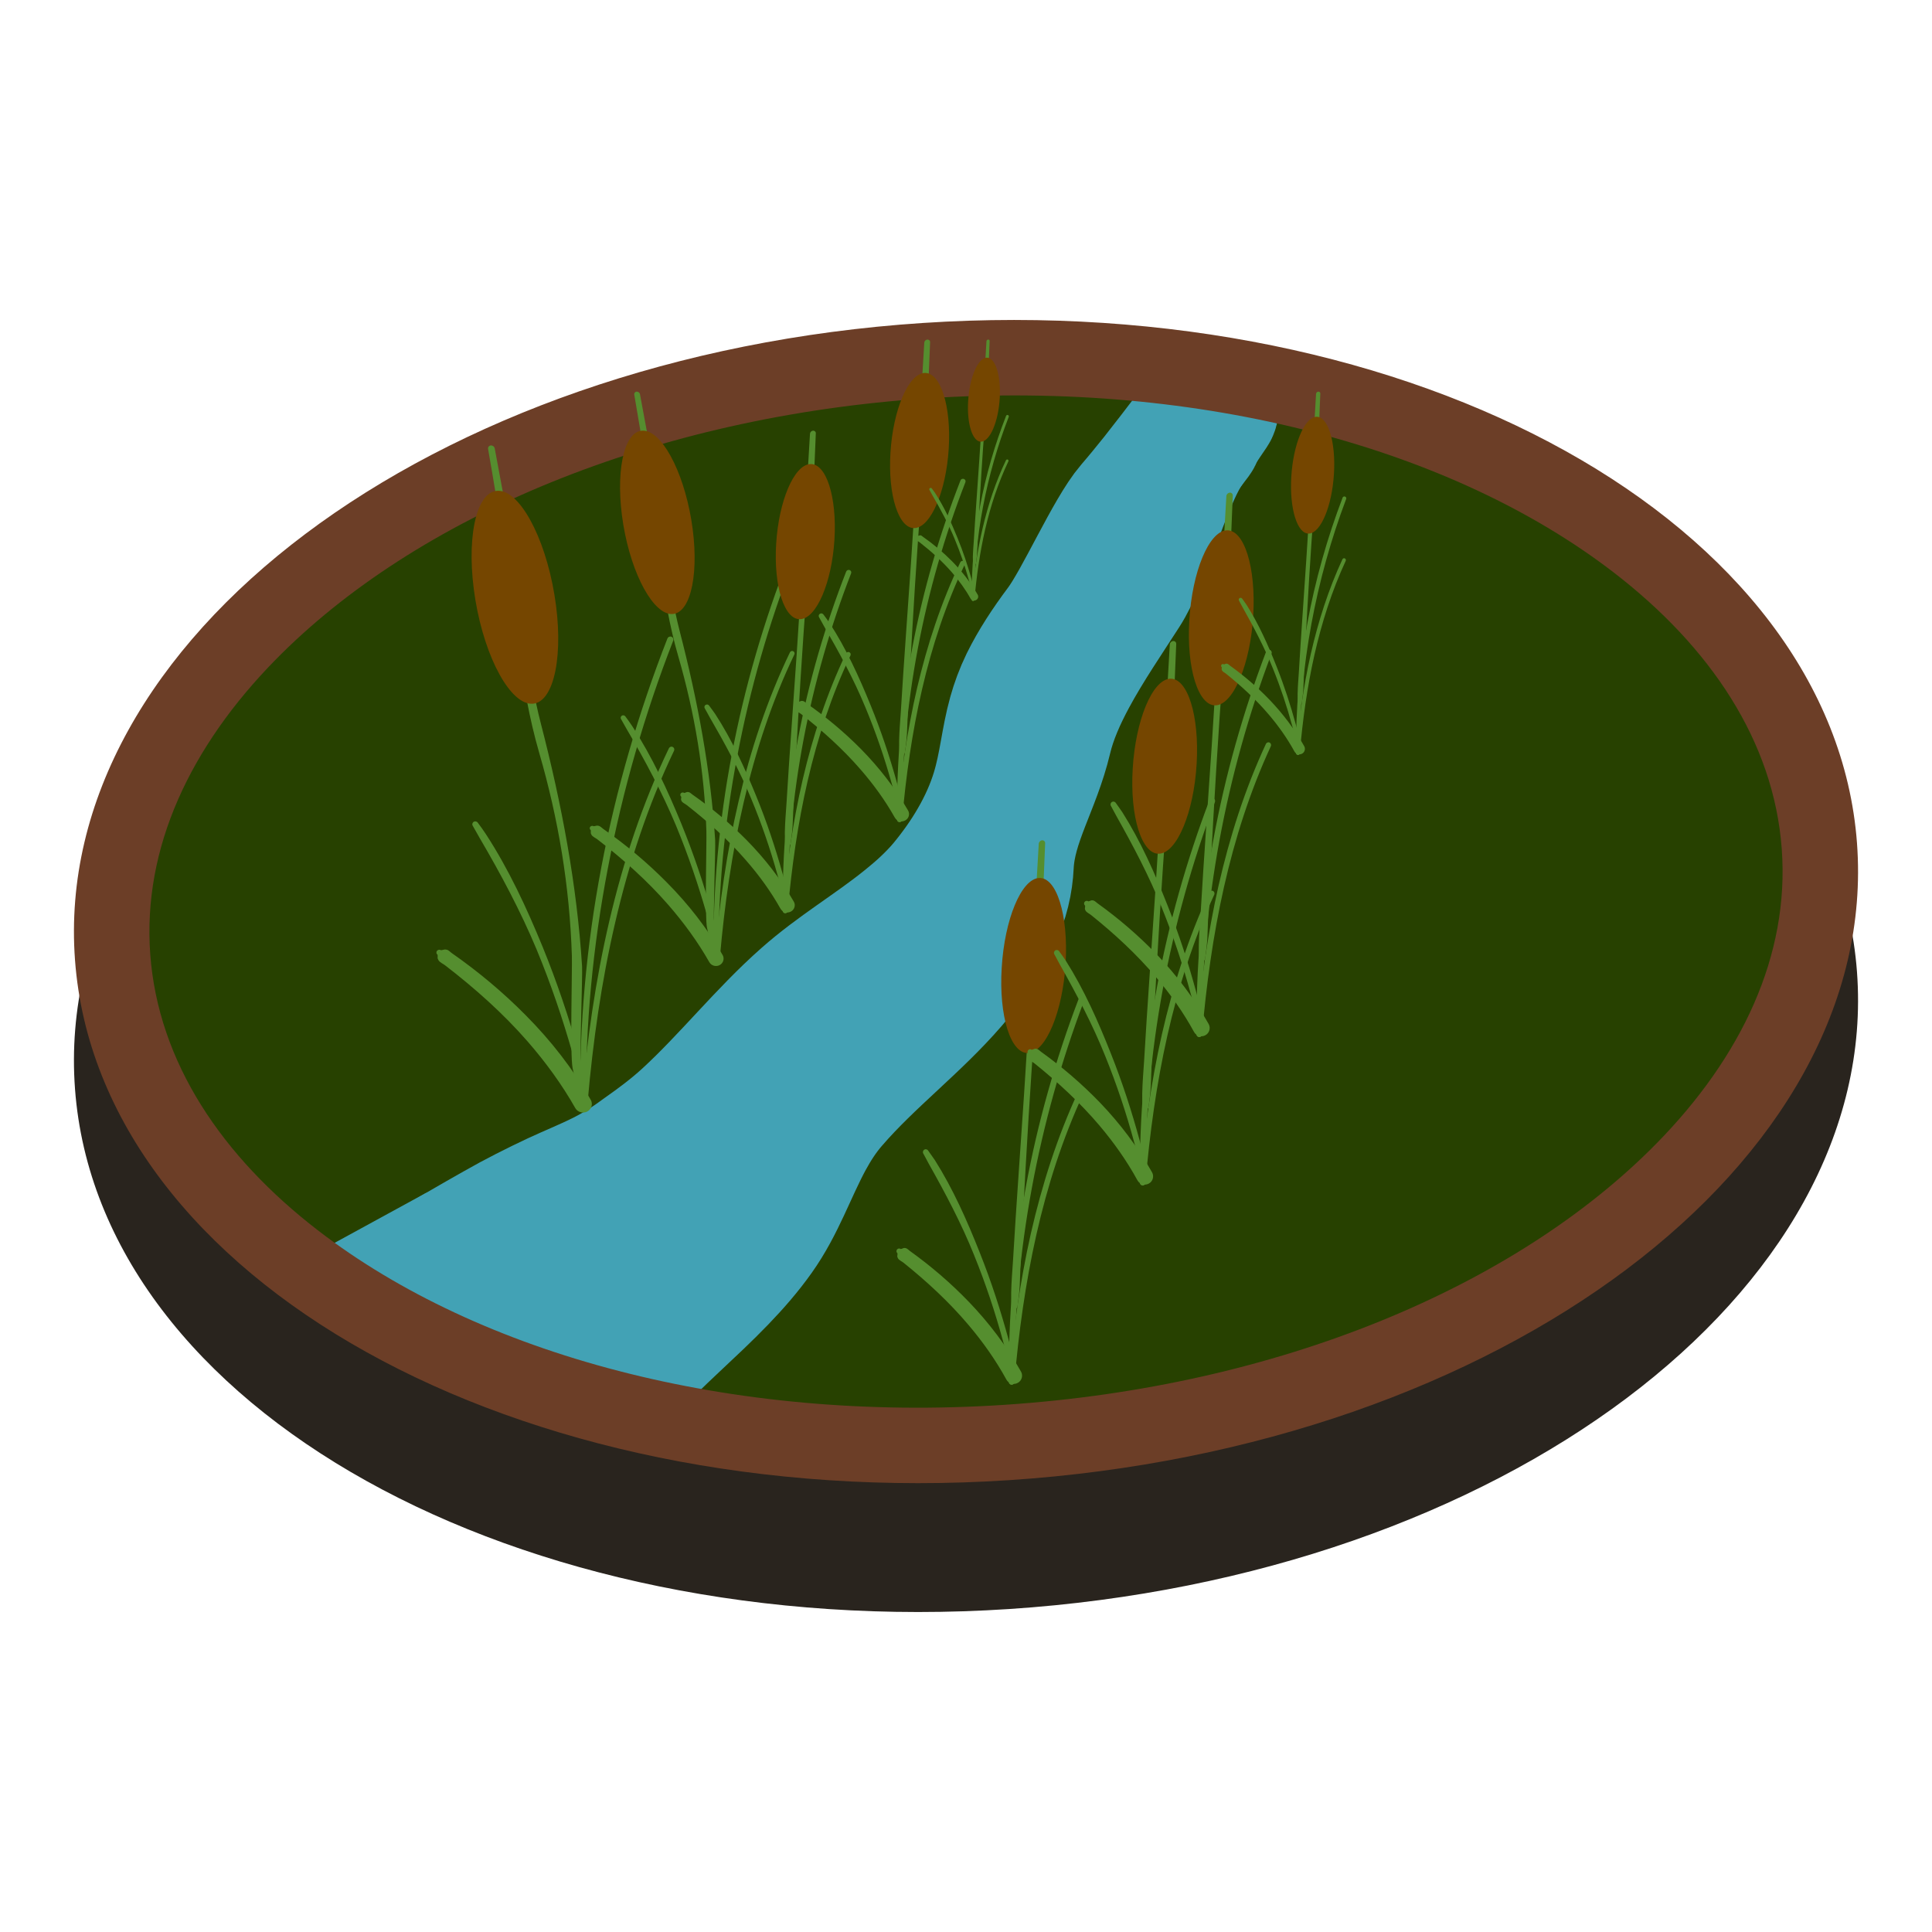 <?xml version="1.0" encoding="UTF-8" standalone="no"?>
<!DOCTYPE svg PUBLIC "-//W3C//DTD SVG 1.1//EN" "http://www.w3.org/Graphics/SVG/1.1/DTD/svg11.dtd">
<svg width="100%" height="100%" viewBox="0 0 64 64" version="1.1" xmlns="http://www.w3.org/2000/svg" xmlns:xlink="http://www.w3.org/1999/xlink" xml:space="preserve" xmlns:serif="http://www.serif.com/" style="fill-rule:evenodd;clip-rule:evenodd;stroke-linejoin:round;stroke-miterlimit:2;">
    <g id="b">
        <path d="M30.567,14.968C46.868,13.895 60.723,21.603 61.515,32.193C62.308,42.783 49.731,52.229 33.432,53.301C17.132,54.372 3.276,46.663 2.485,36.077C1.694,25.491 14.266,16.043 30.567,14.968Z" style="fill:#29241e;fill-rule:nonzero;"/>
        <path d="M30.763,12.627C46.234,11.567 59.321,18.492 60.011,28.1C60.702,37.708 48.725,46.349 33.261,47.408C17.799,48.468 4.704,41.538 4.013,31.935C3.324,22.33 15.3,13.686 30.763,12.627Z" style="fill:#274100;fill-rule:nonzero;"/>
    </g>
    <g id="a">
        <g opacity="0.75">
            <path d="M39.391,14.261C39.458,14.172 39.575,14.163 39.656,14.236C39.733,14.309 39.744,14.439 39.677,14.528C39.29,15.039 38.899,15.55 38.498,16.056C38.231,16.387 37.958,16.719 37.678,17.047C37.003,17.832 35.993,20.151 35.364,20.99C34.929,21.565 34.539,22.158 34.24,22.768C34.069,23.114 33.953,23.444 33.861,23.769C33.62,24.634 33.568,25.45 33.301,26.334C33.125,26.909 32.869,27.488 32.543,28.056C32.248,28.572 31.897,29.079 31.5,29.568C31.105,30.067 30.67,30.498 30.204,30.884C29.137,31.77 27.936,32.435 26.884,33.364C25.522,34.58 24.323,36.072 22.996,37.354C22.528,37.805 22.058,38.255 21.533,38.616C21.401,38.708 21.264,38.79 21.125,38.87C20.868,39.017 20.61,39.144 20.354,39.264C19.749,39.548 19.148,39.784 18.548,40.049C17.9,40.341 17.234,40.656 16.574,41.022C15.941,41.374 15.315,41.766 14.714,42.221C14.629,42.284 14.514,42.261 14.458,42.168C14.4,42.074 13.953,42.136 14.039,42.071C14.647,41.598 15.753,40.999 16.394,40.63C17.058,40.25 17.73,39.914 18.385,39.606C18.892,39.37 19.406,39.166 19.913,38.912C20.235,38.752 20.549,38.567 20.864,38.354C20.988,38.27 21.112,38.178 21.236,38.089C21.737,37.737 22.229,37.371 22.689,36.95C24.048,35.704 25.239,34.19 26.61,32.981C27.665,32.046 28.854,31.353 29.936,30.483C30.386,30.123 30.819,29.737 31.209,29.275C31.595,28.808 31.938,28.323 32.222,27.83C32.534,27.293 32.778,26.743 32.944,26.201C33.213,25.32 33.263,24.509 33.503,23.646C33.601,23.297 33.729,22.941 33.911,22.567C34.221,21.937 34.627,21.322 35.075,20.723C35.711,19.879 36.728,17.553 37.409,16.761C37.687,16.438 37.953,16.111 38.218,15.781C38.617,15.277 39.005,14.769 39.391,14.261Z" style="fill:#4bc3f1;stroke:#4bc3f1;stroke-width:4.2px;"/>
            <path d="M39.968,13.4C40.026,13.318 40.126,13.306 40.193,13.374C40.263,13.44 40.271,13.559 40.216,13.64C39.906,14.092 39.608,14.548 39.318,15.01C38.637,16.1 37.99,18.556 37.294,19.635C36.723,20.524 36.074,21.471 35.554,22.435C35.189,23.111 34.887,23.794 34.727,24.47C34.35,26.057 33.534,27.242 33.465,28.66C33.439,29.223 33.311,29.821 32.997,30.49C32.622,31.281 32.138,31.971 31.594,32.604C30.381,34.011 28.864,35.144 27.636,36.565C27.305,36.943 27.049,37.347 26.823,37.762C26.253,38.816 25.889,39.937 25.173,40.946C24.806,41.464 24.383,41.949 23.937,42.412C22.937,43.451 21.801,44.393 20.851,45.442C20.78,45.523 20.666,45.517 20.599,45.431C20.532,45.346 20.536,45.212 20.608,45.134C21.556,44.072 22.682,43.11 23.681,42.064C24.112,41.613 24.52,41.144 24.877,40.645C25.582,39.654 25.936,38.547 26.498,37.508C26.737,37.066 27.014,36.637 27.366,36.232C28.597,34.816 30.115,33.686 31.328,32.278C31.849,31.676 32.312,31.023 32.669,30.27C32.952,29.673 33.068,29.137 33.095,28.632C33.171,27.186 33.993,25.972 34.384,24.355C34.555,23.64 34.872,22.92 35.26,22.208C35.789,21.235 36.449,20.282 37.026,19.391C37.726,18.314 38.373,15.866 39.06,14.778C39.355,14.313 39.653,13.854 39.968,13.4Z" style="fill:#4bc3f1;stroke:#4bc3f1;stroke-width:4.21px;stroke-linejoin:miter;"/>
            <path d="M16.763,43.665C21.595,43.857 27.226,36.361 31.111,30.086" style="fill:none;stroke:#4bc3f1;stroke-width:4.2px;stroke-linecap:round;stroke-miterlimit:1.5;"/>
            <path d="M14.128,39.508L10.627,41.421L11.356,43.33L14.128,39.508Z" style="fill:#4bc3f1;"/>
        </g>
        <path d="M30.567,10.699C46.868,9.626 60.723,17.334 61.515,27.924C62.308,38.515 49.731,47.96 33.432,49.032C17.132,50.104 3.276,42.394 2.485,31.808C1.694,21.223 14.266,11.774 30.567,10.699ZM30.731,13.194C21.645,13.793 13.776,17.118 9.118,21.865C6.319,24.718 4.713,28.077 4.978,31.622C5.244,35.179 7.342,38.304 10.55,40.771C15.875,44.867 24.172,47.136 33.268,46.537C42.353,45.94 50.223,42.617 54.882,37.87C57.682,35.017 59.288,31.657 59.022,28.111C58.756,24.551 56.657,21.426 53.45,18.959C48.124,14.862 39.828,12.595 30.731,13.194Z" style="fill:#6c3e27;"/>
        <g>
            <path d="M19.57,27.5C19.531,27.475 19.526,27.423 19.55,27.39C19.579,27.356 19.629,27.346 19.664,27.37C19.741,27.365 19.761,27.337 19.83,27.356C19.89,27.37 19.932,27.423 19.982,27.458C20.735,27.984 21.441,28.575 22.082,29.224C22.804,29.95 23.431,30.754 23.939,31.638C24.005,31.758 23.96,31.905 23.84,31.97C23.721,32.035 23.564,31.992 23.498,31.874C23.113,31.195 22.65,30.563 22.136,29.972C21.439,29.172 20.636,28.457 19.789,27.805C19.722,27.753 19.632,27.722 19.592,27.651C19.554,27.587 19.579,27.571 19.57,27.5Z" style="fill:#558e2f;"/>
            <path d="M26.167,21.611C26.186,21.571 26.233,21.552 26.274,21.571C26.316,21.59 26.331,21.636 26.316,21.676C25.566,23.24 25.027,24.887 24.637,26.574C24.244,28.261 23.999,29.982 23.85,31.69C23.847,31.736 23.806,31.77 23.757,31.767C23.711,31.761 23.676,31.721 23.679,31.674C23.827,29.961 24.072,28.23 24.468,26.537C24.865,24.841 25.412,23.182 26.167,21.611Z" style="fill:#558e2f;"/>
            <path d="M26.126,18.477C26.144,18.434 26.192,18.412 26.239,18.428C26.284,18.443 26.306,18.493 26.291,18.538C25.475,20.633 24.846,22.818 24.425,25.038C23.999,27.26 23.784,29.513 23.802,31.755C23.802,31.801 23.768,31.837 23.721,31.837C23.676,31.837 23.637,31.801 23.637,31.758C23.609,29.507 23.815,27.236 24.24,25.004C24.662,22.774 25.303,20.58 26.126,18.477Z" style="fill:#558e2f;"/>
            <path d="M20.573,23.822C20.547,23.785 20.56,23.732 20.601,23.707C20.639,23.683 20.693,23.695 20.718,23.735C20.798,23.844 20.877,23.951 20.95,24.064C21.603,25.069 22.111,26.168 22.568,27.281C22.971,28.27 23.314,29.286 23.599,30.301C23.631,30.412 23.653,30.52 23.688,30.624C23.707,30.671 23.733,30.715 23.749,30.76C23.784,30.859 23.799,30.967 23.824,31.069C23.84,31.126 23.802,31.182 23.745,31.198C23.686,31.212 23.624,31.176 23.612,31.12C23.587,31.016 23.549,30.917 23.529,30.814C23.52,30.766 23.523,30.718 23.514,30.671C23.494,30.56 23.457,30.456 23.428,30.348C23.143,29.338 22.8,28.331 22.394,27.349C21.933,26.247 21.369,25.192 20.769,24.169C20.702,24.055 20.639,23.935 20.573,23.822Z" style="fill:#558e2f;"/>
            <path d="M21.011,13.075C21.001,13.022 21.035,12.98 21.086,12.973C21.141,12.97 21.191,13.007 21.2,13.059C21.4,14.131 21.6,15.199 21.781,16.27C22.041,17.812 22.118,19.373 22.514,20.9C23.113,23.211 23.546,25.524 23.691,27.832C23.707,28.092 23.619,30.428 23.656,30.684C23.686,30.855 23.698,31.029 23.721,31.201C23.726,31.249 23.695,31.293 23.644,31.297C23.593,31.302 23.546,31.265 23.536,31.215C23.498,31.056 23.453,30.896 23.421,30.736C23.343,30.363 23.412,27.906 23.4,27.532C23.336,25.54 23.012,23.619 22.47,21.747C21.89,19.751 21.791,17.698 21.449,15.676C21.303,14.811 21.163,13.942 21.011,13.075Z" style="fill:#558e2f;"/>
            <path d="M21.267,14.266C21.89,14.223 22.622,15.55 22.901,17.224C23.181,18.902 22.905,20.297 22.283,20.34C21.66,20.383 20.927,19.057 20.648,17.382C20.37,15.703 20.646,14.309 21.267,14.266Z" style="fill:#754600;"/>
        </g>
        <g>
            <path d="M14.496,31.628C14.451,31.599 14.445,31.539 14.474,31.499C14.506,31.46 14.565,31.449 14.606,31.477C14.694,31.471 14.718,31.438 14.799,31.46C14.868,31.477 14.916,31.539 14.975,31.579C15.849,32.19 16.67,32.877 17.414,33.63C18.252,34.473 18.98,35.407 19.57,36.434C19.647,36.573 19.595,36.744 19.456,36.819C19.317,36.894 19.135,36.845 19.058,36.708C18.611,35.919 18.074,35.185 17.477,34.499C16.667,33.57 15.734,32.74 14.75,31.982C14.673,31.921 14.569,31.886 14.522,31.803C14.477,31.729 14.506,31.71 14.496,31.628Z" style="fill:#558e2f;"/>
            <path d="M22.158,24.788C22.18,24.742 22.235,24.72 22.282,24.742C22.331,24.764 22.349,24.817 22.331,24.864C21.461,26.68 20.835,28.592 20.381,30.552C19.924,32.511 19.64,34.51 19.468,36.494C19.464,36.548 19.416,36.587 19.36,36.584C19.306,36.576 19.265,36.53 19.268,36.476C19.441,34.486 19.725,32.475 20.185,30.509C20.646,28.539 21.281,26.613 22.158,24.788Z" style="fill:#558e2f;"/>
            <path d="M22.11,21.149C22.131,21.099 22.187,21.073 22.241,21.092C22.294,21.109 22.32,21.167 22.302,21.22C21.354,23.652 20.624,26.19 20.135,28.769C19.64,31.349 19.39,33.966 19.412,36.569C19.412,36.623 19.372,36.665 19.317,36.665C19.265,36.665 19.22,36.623 19.22,36.573C19.187,33.958 19.427,31.321 19.92,28.728C20.411,26.139 21.155,23.591 22.11,21.149Z" style="fill:#558e2f;"/>
            <path d="M15.661,27.356C15.631,27.313 15.646,27.252 15.693,27.223C15.738,27.195 15.8,27.209 15.829,27.255C15.922,27.381 16.015,27.506 16.099,27.637C16.858,28.804 17.448,30.08 17.979,31.374C18.446,32.522 18.844,33.702 19.176,34.881C19.213,35.01 19.238,35.135 19.279,35.256C19.301,35.31 19.331,35.361 19.349,35.414C19.39,35.529 19.408,35.654 19.437,35.772C19.456,35.839 19.412,35.904 19.346,35.922C19.277,35.939 19.205,35.897 19.191,35.832C19.162,35.711 19.117,35.596 19.094,35.476C19.084,35.421 19.088,35.365 19.076,35.31C19.054,35.182 19.01,35.06 18.977,34.936C18.646,33.763 18.248,32.593 17.776,31.453C17.241,30.173 16.586,28.947 15.889,27.759C15.812,27.626 15.738,27.487 15.661,27.356Z" style="fill:#558e2f;"/>
            <path d="M16.169,14.875C16.158,14.813 16.198,14.764 16.257,14.756C16.32,14.753 16.379,14.795 16.389,14.856C16.622,16.101 16.854,17.341 17.065,18.586C17.367,20.376 17.455,22.189 17.915,23.963C18.611,26.647 19.114,29.332 19.282,32.014C19.301,32.316 19.198,35.028 19.242,35.325C19.277,35.524 19.291,35.726 19.317,35.926C19.323,35.982 19.287,36.033 19.228,36.037C19.169,36.043 19.114,36.001 19.102,35.943C19.058,35.757 19.006,35.572 18.969,35.386C18.878,34.952 18.959,32.099 18.944,31.664C18.87,29.351 18.494,27.12 17.864,24.946C17.191,22.628 17.076,20.244 16.678,17.895C16.509,16.891 16.346,15.882 16.169,14.875Z" style="fill:#558e2f;"/>
            <path d="M16.468,16.258C17.191,16.208 18.041,17.749 18.365,19.694C18.691,21.642 18.369,23.262 17.647,23.312C16.924,23.362 16.072,21.822 15.748,19.876C15.425,17.927 15.745,16.308 16.468,16.258Z" style="fill:#754600;"/>
        </g>
        <g>
            <path d="M35.946,30.001C35.909,29.973 35.9,29.918 35.927,29.878C35.958,29.838 36.013,29.828 36.054,29.859C36.134,29.844 36.137,29.81 36.216,29.828C36.272,29.841 36.312,29.893 36.358,29.924C37.057,30.425 37.715,30.992 38.312,31.61C38.979,32.306 39.564,33.077 40.038,33.921C40.112,34.053 40.062,34.222 39.931,34.293C39.798,34.367 39.628,34.321 39.554,34.185C39.201,33.538 38.776,32.939 38.303,32.38C37.659,31.616 36.918,30.933 36.14,30.309C36.078,30.259 35.992,30.228 35.958,30.161C35.918,30.087 35.952,30.084 35.946,30.001Z" style="fill:#558e2f;"/>
            <path d="M41.936,24.641C41.957,24.598 42.011,24.576 42.056,24.598C42.099,24.62 42.117,24.673 42.099,24.718C41.41,26.208 40.908,27.78 40.545,29.389C40.182,30.998 39.958,32.64 39.819,34.268C39.817,34.321 39.77,34.357 39.718,34.355C39.665,34.349 39.628,34.302 39.632,34.253C39.774,32.613 39.998,30.964 40.364,29.346C40.734,27.727 41.237,26.143 41.936,24.641Z" style="fill:#558e2f;"/>
            <path d="M41.942,21.584C41.961,21.534 42.016,21.509 42.066,21.528C42.114,21.546 42.14,21.602 42.121,21.652C41.366,23.648 40.785,25.733 40.394,27.85C40.005,29.97 39.801,32.123 39.819,34.258C39.819,34.308 39.78,34.351 39.73,34.351C39.678,34.351 39.638,34.312 39.638,34.262C39.61,32.112 39.801,29.946 40.195,27.813C40.586,25.685 41.179,23.589 41.942,21.584Z" style="fill:#558e2f;"/>
            <path d="M36.801,26.697C36.773,26.65 36.789,26.595 36.832,26.567C36.875,26.54 36.934,26.552 36.962,26.598C37.035,26.7 37.109,26.802 37.18,26.908C37.786,27.866 38.253,28.921 38.674,29.986C39.051,30.93 39.364,31.896 39.628,32.869C39.659,32.973 39.678,33.077 39.715,33.178C39.73,33.222 39.755,33.259 39.774,33.302C39.804,33.401 39.819,33.501 39.844,33.6C39.859,33.666 39.819,33.73 39.755,33.745C39.69,33.76 39.626,33.721 39.61,33.656C39.586,33.561 39.552,33.465 39.533,33.364C39.527,33.317 39.533,33.274 39.524,33.228C39.506,33.123 39.472,33.022 39.444,32.92C39.182,31.955 38.863,30.998 38.484,30.062C38.063,29.01 37.53,28.007 36.98,27.029C36.918,26.918 36.863,26.807 36.801,26.697Z" style="fill:#558e2f;"/>
            <path d="M40.625,16.433C40.629,16.374 40.678,16.326 40.736,16.319C40.795,16.316 40.84,16.359 40.837,16.415C40.798,17.436 40.758,18.457 40.697,19.479C40.61,20.952 40.49,22.423 40.392,23.897C40.244,26.106 40.121,28.312 40.016,30.515C40.005,30.761 40.005,31.004 39.982,31.25C39.97,31.413 39.942,31.576 39.924,31.743C39.921,31.798 39.875,31.847 39.819,31.85C39.764,31.856 39.72,31.813 39.724,31.758C39.72,31.606 39.709,31.456 39.712,31.303C39.718,30.945 39.751,30.585 39.774,30.228C39.881,28.388 40.019,26.548 40.14,24.706C40.269,22.777 40.367,20.845 40.477,18.916C40.527,18.088 40.582,17.261 40.625,16.433Z" style="fill:#558e2f;"/>
            <path d="M40.629,17.568C41.213,17.529 41.61,18.793 41.515,20.393C41.42,21.992 40.865,23.325 40.281,23.365C39.696,23.404 39.299,22.141 39.398,20.54C39.493,18.94 40.044,17.609 40.629,17.568Z" style="fill:#754600;"/>
        </g>
        <g>
            <path d="M26.353,23.375C26.32,23.35 26.311,23.301 26.337,23.266C26.365,23.23 26.415,23.222 26.452,23.249C26.525,23.236 26.527,23.206 26.6,23.222C26.651,23.233 26.687,23.279 26.729,23.307C27.366,23.751 27.966,24.253 28.509,24.801C29.118,25.418 29.651,26.102 30.082,26.85C30.15,26.966 30.105,27.117 29.984,27.179C29.864,27.245 29.709,27.204 29.642,27.084C29.319,26.51 28.933,25.979 28.501,25.483C27.915,24.807 27.24,24.201 26.531,23.648C26.474,23.604 26.396,23.577 26.365,23.517C26.328,23.452 26.359,23.449 26.353,23.375Z" style="fill:#558e2f;"/>
            <path d="M31.812,18.625C31.831,18.587 31.879,18.567 31.921,18.587C31.961,18.605 31.977,18.653 31.961,18.693C31.332,20.013 30.875,21.407 30.545,22.833C30.214,24.259 30.009,25.715 29.883,27.158C29.881,27.204 29.838,27.236 29.791,27.234C29.743,27.229 29.709,27.187 29.712,27.144C29.841,25.691 30.046,24.228 30.379,22.794C30.716,21.359 31.175,19.956 31.812,18.625Z" style="fill:#558e2f;"/>
            <path d="M31.817,15.915C31.834,15.871 31.885,15.849 31.93,15.865C31.975,15.882 31.998,15.931 31.98,15.975C31.293,17.744 30.763,19.592 30.407,21.469C30.052,23.348 29.866,25.256 29.883,27.149C29.883,27.193 29.847,27.231 29.802,27.231C29.754,27.231 29.718,27.196 29.718,27.152C29.693,25.246 29.866,23.326 30.225,21.436C30.582,19.549 31.123,17.693 31.817,15.915Z" style="fill:#558e2f;"/>
            <path d="M27.133,20.447C27.107,20.405 27.122,20.356 27.161,20.332C27.2,20.307 27.253,20.318 27.279,20.359C27.346,20.449 27.413,20.539 27.478,20.634C28.03,21.482 28.456,22.418 28.84,23.361C29.183,24.199 29.468,25.055 29.709,25.917C29.737,26.01 29.754,26.102 29.788,26.192C29.802,26.23 29.824,26.263 29.841,26.302C29.869,26.389 29.883,26.478 29.906,26.566C29.92,26.623 29.883,26.681 29.824,26.694C29.765,26.708 29.707,26.672 29.693,26.615C29.67,26.53 29.64,26.446 29.623,26.356C29.617,26.314 29.623,26.276 29.614,26.236C29.597,26.143 29.567,26.053 29.541,25.963C29.303,25.107 29.012,24.259 28.666,23.429C28.282,22.497 27.797,21.608 27.295,20.741C27.24,20.643 27.189,20.544 27.133,20.447Z" style="fill:#558e2f;"/>
            <path d="M30.618,11.35C30.621,11.297 30.665,11.254 30.718,11.248C30.772,11.246 30.813,11.284 30.811,11.333C30.775,12.238 30.739,13.144 30.683,14.049C30.604,15.356 30.494,16.659 30.405,17.965C30.27,19.923 30.158,21.878 30.063,23.831C30.052,24.048 30.052,24.264 30.031,24.482C30.021,24.627 29.995,24.772 29.978,24.919C29.975,24.967 29.934,25.011 29.883,25.014C29.832,25.019 29.793,24.981 29.796,24.932C29.793,24.799 29.782,24.665 29.785,24.529C29.791,24.212 29.821,23.893 29.841,23.577C29.939,21.946 30.065,20.315 30.175,18.682C30.293,16.972 30.383,15.26 30.483,13.55C30.528,12.816 30.578,12.083 30.618,11.35Z" style="fill:#558e2f;"/>
            <path d="M30.621,12.355C31.153,12.32 31.515,13.441 31.428,14.859C31.341,16.277 30.836,17.458 30.304,17.493C29.771,17.529 29.409,16.408 29.498,14.989C29.586,13.572 30.088,12.391 30.621,12.355Z" style="fill:#754600;"/>
        </g>
        <g>
            <path d="M30.368,17.817C30.35,17.804 30.345,17.777 30.359,17.758C30.374,17.739 30.401,17.734 30.421,17.749C30.461,17.742 30.462,17.726 30.501,17.734C30.529,17.74 30.548,17.765 30.571,17.78C30.917,18.021 31.241,18.293 31.536,18.59C31.865,18.924 32.154,19.294 32.388,19.7C32.424,19.763 32.4,19.844 32.334,19.878C32.269,19.914 32.186,19.891 32.149,19.826C31.975,19.515 31.765,19.228 31.532,18.959C31.214,18.593 30.848,18.265 30.464,17.965C30.433,17.941 30.391,17.926 30.374,17.894C30.355,17.859 30.371,17.857 30.368,17.817Z" style="fill:#558e2f;"/>
            <path d="M33.325,15.244C33.336,15.224 33.362,15.213 33.384,15.224C33.405,15.233 33.415,15.259 33.405,15.281C33.065,15.996 32.818,16.751 32.638,17.524C32.459,18.296 32.349,19.085 32.28,19.866C32.279,19.891 32.256,19.909 32.23,19.908C32.204,19.905 32.186,19.882 32.188,19.859C32.258,19.072 32.369,18.279 32.549,17.503C32.732,16.725 32.98,15.965 33.325,15.244Z" style="fill:#558e2f;"/>
            <path d="M33.328,13.776C33.337,13.752 33.364,13.74 33.389,13.749C33.413,13.758 33.425,13.785 33.416,13.809C33.044,14.767 32.757,15.768 32.564,16.785C32.371,17.803 32.271,18.836 32.28,19.862C32.28,19.885 32.261,19.906 32.236,19.906C32.21,19.906 32.191,19.887 32.191,19.863C32.177,18.831 32.271,17.791 32.466,16.767C32.658,15.745 32.951,14.739 33.328,13.776Z" style="fill:#558e2f;"/>
            <path d="M30.79,16.231C30.776,16.208 30.784,16.182 30.805,16.169C30.827,16.155 30.856,16.161 30.87,16.183C30.905,16.232 30.942,16.281 30.977,16.332C31.276,16.792 31.507,17.298 31.715,17.81C31.901,18.264 32.055,18.727 32.186,19.194C32.201,19.245 32.21,19.294 32.229,19.343C32.236,19.364 32.248,19.382 32.258,19.403C32.273,19.45 32.28,19.498 32.292,19.546C32.3,19.577 32.28,19.608 32.248,19.615C32.216,19.623 32.184,19.603 32.177,19.572C32.165,19.526 32.148,19.481 32.139,19.432C32.136,19.409 32.139,19.389 32.134,19.367C32.125,19.317 32.109,19.268 32.095,19.219C31.966,18.755 31.808,18.296 31.621,17.846C31.413,17.342 31.15,16.86 30.878,16.39C30.848,16.337 30.821,16.284 30.79,16.231Z" style="fill:#558e2f;"/>
            <path d="M32.678,11.303C32.68,11.275 32.704,11.251 32.733,11.248C32.762,11.247 32.784,11.267 32.783,11.294C32.763,11.784 32.743,12.275 32.713,12.765C32.67,13.473 32.611,14.179 32.562,14.887C32.489,15.947 32.429,17.006 32.377,18.064C32.371,18.182 32.371,18.299 32.36,18.417C32.354,18.495 32.341,18.573 32.331,18.654C32.33,18.68 32.307,18.703 32.28,18.705C32.253,18.708 32.231,18.687 32.233,18.661C32.231,18.589 32.226,18.516 32.227,18.442C32.23,18.271 32.246,18.098 32.258,17.926C32.311,17.043 32.379,16.16 32.438,15.275C32.502,14.349 32.551,13.421 32.605,12.495C32.63,12.097 32.657,11.7 32.678,11.303Z" style="fill:#558e2f;"/>
            <path d="M32.68,11.848C32.968,11.829 33.164,12.436 33.117,13.204C33.07,13.972 32.797,14.612 32.508,14.631C32.219,14.65 32.023,14.043 32.072,13.274C32.119,12.507 32.391,11.867 32.68,11.848Z" style="fill:#754600;"/>
        </g>
        <g>
            <path d="M22.567,26.393C22.534,26.368 22.525,26.32 22.55,26.284C22.578,26.248 22.629,26.24 22.666,26.268C22.739,26.254 22.741,26.224 22.814,26.24C22.865,26.252 22.901,26.297 22.943,26.325C23.58,26.769 24.18,27.271 24.723,27.819C25.332,28.436 25.865,29.12 26.296,29.868C26.364,29.984 26.318,30.135 26.198,30.197C26.078,30.263 25.923,30.222 25.855,30.102C25.533,29.529 25.147,28.997 24.715,28.502C24.129,27.825 23.453,27.219 22.745,26.666C22.688,26.622 22.61,26.595 22.578,26.535C22.542,26.47 22.573,26.467 22.567,26.393Z" style="fill:#558e2f;"/>
            <path d="M28.026,21.643C28.045,21.605 28.093,21.585 28.135,21.605C28.174,21.624 28.191,21.671 28.174,21.711C27.546,23.031 27.089,24.425 26.758,25.851C26.428,27.277 26.223,28.733 26.096,30.176C26.095,30.222 26.052,30.254 26.005,30.252C25.957,30.247 25.923,30.205 25.926,30.162C26.055,28.709 26.26,27.247 26.593,25.812C26.93,24.377 27.389,22.974 28.026,21.643Z" style="fill:#558e2f;"/>
            <path d="M28.031,18.933C28.048,18.889 28.099,18.867 28.144,18.883C28.188,18.9 28.212,18.949 28.194,18.993C27.507,20.762 26.977,22.611 26.621,24.487C26.266,26.366 26.08,28.274 26.096,30.167C26.096,30.211 26.061,30.249 26.016,30.249C25.968,30.249 25.932,30.214 25.932,30.17C25.906,28.264 26.08,26.344 26.439,24.454C26.795,22.567 27.337,20.711 28.031,18.933Z" style="fill:#558e2f;"/>
            <path d="M23.347,23.465C23.321,23.423 23.336,23.374 23.374,23.35C23.414,23.326 23.467,23.336 23.493,23.378C23.559,23.467 23.627,23.558 23.692,23.652C24.244,24.501 24.67,25.436 25.054,26.379C25.397,27.217 25.682,28.073 25.923,28.935C25.951,29.028 25.968,29.12 26.002,29.21C26.016,29.249 26.038,29.281 26.055,29.32C26.083,29.407 26.096,29.496 26.119,29.584C26.133,29.641 26.096,29.699 26.038,29.712C25.979,29.726 25.92,29.69 25.906,29.633C25.884,29.549 25.854,29.464 25.837,29.374C25.831,29.333 25.837,29.294 25.828,29.254C25.811,29.161 25.781,29.071 25.755,28.981C25.517,28.125 25.226,27.277 24.88,26.447C24.496,25.515 24.011,24.626 23.509,23.759C23.453,23.661 23.403,23.562 23.347,23.465Z" style="fill:#558e2f;"/>
            <path d="M26.832,14.368C26.835,14.315 26.879,14.272 26.932,14.266C26.986,14.264 27.027,14.302 27.025,14.351C26.989,15.257 26.952,16.162 26.897,17.067C26.818,18.374 26.708,19.677 26.619,20.983C26.484,22.941 26.372,24.897 26.277,26.849C26.266,27.067 26.266,27.283 26.245,27.5C26.235,27.645 26.209,27.79 26.192,27.937C26.189,27.986 26.147,28.03 26.096,28.032C26.046,28.038 26.007,27.999 26.01,27.95C26.007,27.817 25.996,27.683 25.999,27.547C26.005,27.23 26.035,26.911 26.055,26.595C26.153,24.964 26.279,23.334 26.389,21.7C26.507,19.99 26.596,18.278 26.697,16.568C26.742,15.834 26.792,15.101 26.832,14.368Z" style="fill:#558e2f;"/>
            <path d="M26.835,15.373C27.367,15.338 27.729,16.459 27.642,17.877C27.555,19.295 27.05,20.476 26.517,20.511C25.985,20.547 25.623,19.426 25.712,18.007C25.8,16.59 26.302,15.409 26.835,15.373Z" style="fill:#754600;"/>
        </g>
        <g>
            <path d="M40.473,22.104C40.449,22.085 40.442,22.048 40.461,22.022C40.481,21.994 40.518,21.988 40.545,22.009C40.599,21.998 40.6,21.976 40.653,21.988C40.691,21.997 40.718,22.031 40.748,22.052C41.214,22.387 41.654,22.764 42.052,23.177C42.497,23.641 42.887,24.156 43.204,24.719C43.253,24.807 43.22,24.921 43.131,24.967C43.044,25.016 42.93,24.986 42.881,24.896C42.645,24.464 42.362,24.064 42.046,23.69C41.616,23.181 41.122,22.726 40.603,22.309C40.561,22.276 40.503,22.255 40.481,22.21C40.454,22.161 40.477,22.159 40.473,22.104Z" style="fill:#558e2f;"/>
            <path d="M44.47,18.526C44.485,18.498 44.519,18.483 44.55,18.498C44.579,18.512 44.591,18.547 44.579,18.578C44.119,19.572 43.785,20.621 43.542,21.695C43.3,22.769 43.15,23.865 43.057,24.951C43.057,24.986 43.025,25.01 42.99,25.009C42.955,25.004 42.93,24.973 42.933,24.941C43.027,23.847 43.177,22.746 43.421,21.666C43.668,20.586 44.004,19.529 44.47,18.526Z" style="fill:#558e2f;"/>
            <path d="M44.475,16.486C44.487,16.453 44.523,16.437 44.556,16.449C44.589,16.461 44.605,16.498 44.593,16.531C44.09,17.864 43.703,19.256 43.442,20.668C43.181,22.083 43.045,23.52 43.057,24.945C43.057,24.978 43.032,25.007 42.998,25.007C42.964,25.007 42.936,24.979 42.936,24.947C42.918,23.512 43.045,22.066 43.309,20.644C43.568,19.223 43.965,17.825 44.475,16.486Z" style="fill:#558e2f;"/>
            <path d="M41.044,19.898C41.025,19.867 41.036,19.831 41.064,19.812C41.093,19.794 41.131,19.802 41.151,19.833C41.199,19.9 41.249,19.968 41.297,20.04C41.7,20.678 42.013,21.382 42.294,22.093C42.544,22.724 42.754,23.368 42.93,24.016C42.951,24.087 42.964,24.156 42.988,24.224C42.998,24.253 43.014,24.277 43.027,24.307C43.048,24.372 43.057,24.439 43.075,24.505C43.085,24.549 43.057,24.592 43.014,24.602C42.971,24.612 42.928,24.586 42.918,24.542C42.902,24.479 42.879,24.415 42.866,24.347C42.862,24.317 42.866,24.288 42.86,24.257C42.848,24.187 42.826,24.12 42.808,24.052C42.633,23.407 42.42,22.769 42.167,22.144C41.885,21.442 41.53,20.773 41.163,20.12C41.122,20.046 41.085,19.972 41.044,19.898Z" style="fill:#558e2f;"/>
            <path d="M43.596,13.049C43.598,13.01 43.63,12.977 43.669,12.973C43.709,12.971 43.739,13 43.737,13.037C43.711,13.718 43.684,14.4 43.642,15.081C43.585,16.065 43.506,17.047 43.44,18.03C43.341,19.504 43.259,20.976 43.189,22.447C43.181,22.61 43.181,22.773 43.167,22.937C43.159,23.046 43.14,23.154 43.127,23.265C43.125,23.302 43.095,23.335 43.057,23.338C43.02,23.342 42.992,23.313 42.994,23.276C42.992,23.175 42.984,23.075 42.986,22.972C42.99,22.733 43.012,22.493 43.027,22.255C43.099,21.027 43.191,19.799 43.271,18.57C43.358,17.283 43.424,15.994 43.497,14.706C43.53,14.154 43.567,13.601 43.596,13.049Z" style="fill:#558e2f;"/>
            <path d="M43.598,13.807C43.988,13.779 44.253,14.624 44.189,15.692C44.126,16.759 43.756,17.648 43.366,17.675C42.976,17.701 42.711,16.858 42.776,15.79C42.84,14.722 43.208,13.834 43.598,13.807Z" style="fill:#754600;"/>
        </g>
        <g>
            <path d="M29.73,41.518C29.694,41.49 29.685,41.435 29.712,41.395C29.743,41.354 29.798,41.345 29.839,41.376C29.919,41.361 29.922,41.327 30.001,41.345C30.057,41.358 30.097,41.409 30.143,41.441C30.842,41.942 31.5,42.508 32.096,43.127C32.764,43.822 33.349,44.594 33.823,45.438C33.897,45.569 33.847,45.739 33.715,45.809C33.583,45.883 33.413,45.837 33.339,45.702C32.985,45.055 32.561,44.456 32.087,43.896C31.444,43.133 30.703,42.45 29.925,41.825C29.863,41.776 29.777,41.745 29.743,41.677C29.703,41.604 29.737,41.601 29.73,41.518Z" style="fill:#558e2f;"/>
            <path d="M35.72,36.158C35.742,36.115 35.795,36.093 35.84,36.115C35.884,36.137 35.902,36.19 35.884,36.235C35.194,37.725 34.693,39.297 34.33,40.906C33.967,42.515 33.742,44.157 33.603,45.785C33.602,45.837 33.555,45.874 33.503,45.872C33.45,45.865 33.413,45.818 33.417,45.77C33.558,44.13 33.783,42.48 34.148,40.862C34.518,39.244 35.022,37.66 35.72,36.158Z" style="fill:#558e2f;"/>
            <path d="M35.727,33.101C35.746,33.051 35.801,33.026 35.85,33.045C35.899,33.063 35.924,33.119 35.905,33.169C35.151,35.165 34.57,37.25 34.179,39.367C33.789,41.487 33.585,43.64 33.603,45.775C33.603,45.825 33.565,45.868 33.515,45.868C33.463,45.868 33.423,45.828 33.423,45.779C33.395,43.628 33.585,41.463 33.98,39.33C34.37,37.201 34.964,35.106 35.727,33.101Z" style="fill:#558e2f;"/>
            <path d="M30.586,38.214C30.558,38.167 30.574,38.112 30.616,38.084C30.66,38.057 30.718,38.069 30.746,38.115C30.819,38.217 30.893,38.319 30.965,38.425C31.57,39.382 32.038,40.437 32.459,41.502C32.835,42.447 33.149,43.413 33.413,44.385C33.444,44.49 33.463,44.594 33.5,44.695C33.515,44.738 33.539,44.775 33.558,44.819C33.589,44.918 33.603,45.018 33.629,45.116C33.644,45.182 33.603,45.246 33.539,45.262C33.474,45.277 33.41,45.237 33.395,45.172C33.371,45.078 33.337,44.982 33.318,44.881C33.312,44.834 33.318,44.791 33.308,44.745C33.29,44.64 33.257,44.539 33.229,44.437C32.967,43.471 32.648,42.515 32.269,41.579C31.847,40.527 31.315,39.524 30.764,38.546C30.703,38.435 30.648,38.324 30.586,38.214Z" style="fill:#558e2f;"/>
            <path d="M34.41,27.95C34.414,27.891 34.462,27.842 34.52,27.836C34.58,27.833 34.625,27.876 34.622,27.932C34.582,28.952 34.543,29.974 34.481,30.995C34.395,32.469 34.275,33.94 34.176,35.414C34.028,37.623 33.906,39.829 33.801,42.032C33.789,42.277 33.789,42.521 33.767,42.767C33.755,42.93 33.727,43.092 33.709,43.259C33.705,43.314 33.659,43.364 33.603,43.367C33.548,43.373 33.505,43.33 33.509,43.275C33.505,43.123 33.493,42.973 33.497,42.82C33.503,42.462 33.536,42.101 33.558,41.745C33.666,39.905 33.804,38.065 33.925,36.223C34.054,34.294 34.152,32.362 34.262,30.432C34.312,29.605 34.367,28.777 34.41,27.95Z" style="fill:#558e2f;"/>
            <path d="M34.414,29.085C34.998,29.045 35.395,30.31 35.3,31.91C35.204,33.509 34.65,34.842 34.065,34.881C33.481,34.921 33.084,33.658 33.183,32.057C33.278,30.457 33.829,29.126 34.414,29.085Z" style="fill:#754600;"/>
        </g>
        <g>
            <path d="M34.072,34.917C34.035,34.889 34.026,34.833 34.054,34.794C34.084,34.753 34.139,34.744 34.179,34.775C34.26,34.759 34.263,34.725 34.342,34.744C34.398,34.757 34.438,34.808 34.484,34.84C35.182,35.341 35.841,35.907 36.438,36.525C37.105,37.22 37.689,37.993 38.164,38.836C38.238,38.968 38.188,39.138 38.056,39.207C37.924,39.281 37.754,39.236 37.68,39.101C37.327,38.454 36.902,37.855 36.429,37.294C35.785,36.532 35.044,35.849 34.266,35.224C34.204,35.175 34.118,35.144 34.084,35.076C34.044,35.003 34.078,35 34.072,34.917Z" style="fill:#558e2f;"/>
            <path d="M40.062,29.556C40.083,29.514 40.136,29.492 40.182,29.514C40.225,29.535 40.243,29.588 40.225,29.634C39.536,31.123 39.034,32.695 38.671,34.305C38.308,35.914 38.084,37.556 37.945,39.183C37.943,39.236 37.896,39.272 37.845,39.27C37.791,39.263 37.754,39.217 37.758,39.169C37.9,37.529 38.123,35.879 38.49,34.261C38.86,32.642 39.363,31.059 40.062,29.556Z" style="fill:#558e2f;"/>
            <path d="M40.068,26.499C40.086,26.449 40.141,26.425 40.191,26.443C40.24,26.462 40.265,26.517 40.246,26.567C39.492,28.564 38.911,30.649 38.52,32.766C38.13,34.886 37.927,37.039 37.945,39.174C37.945,39.224 37.906,39.267 37.856,39.267C37.804,39.267 37.763,39.226 37.763,39.177C37.736,37.027 37.927,34.861 38.321,32.729C38.711,30.6 39.306,28.505 40.068,26.499Z" style="fill:#558e2f;"/>
            <path d="M34.927,31.612C34.899,31.566 34.915,31.511 34.958,31.483C35.001,31.456 35.059,31.467 35.088,31.514C35.161,31.615 35.235,31.717 35.306,31.824C35.912,32.781 36.379,33.836 36.8,34.901C37.176,35.846 37.49,36.812 37.754,37.783C37.785,37.889 37.804,37.993 37.841,38.094C37.856,38.137 37.881,38.174 37.9,38.218C37.93,38.316 37.945,38.417 37.97,38.515C37.985,38.581 37.945,38.645 37.881,38.661C37.816,38.676 37.752,38.636 37.736,38.571C37.712,38.477 37.678,38.381 37.659,38.279C37.652,38.233 37.659,38.19 37.65,38.144C37.632,38.039 37.597,37.938 37.57,37.836C37.309,36.87 36.989,35.914 36.61,34.978C36.189,33.926 35.656,32.923 35.106,31.945C35.044,31.834 34.989,31.723 34.927,31.612Z" style="fill:#558e2f;"/>
            <path d="M38.751,21.349C38.754,21.29 38.804,21.241 38.862,21.235C38.921,21.231 38.966,21.275 38.964,21.33C38.924,22.351 38.884,23.373 38.822,24.394C38.735,25.868 38.616,27.339 38.518,28.813C38.37,31.022 38.246,33.227 38.141,35.431C38.13,35.676 38.13,35.92 38.108,36.165C38.096,36.329 38.068,36.491 38.049,36.657C38.047,36.712 38.001,36.762 37.945,36.766C37.89,36.772 37.846,36.729 37.85,36.673C37.846,36.522 37.835,36.372 37.838,36.218C37.845,35.86 37.877,35.5 37.9,35.144C38.007,33.304 38.145,31.464 38.265,29.622C38.395,27.693 38.493,25.761 38.603,23.831C38.653,23.004 38.708,22.176 38.751,21.349Z" style="fill:#558e2f;"/>
            <path d="M38.754,22.484C39.339,22.443 39.736,23.709 39.64,25.309C39.546,26.908 38.992,28.24 38.407,28.28C37.822,28.32 37.425,27.056 37.523,25.456C37.619,23.856 38.17,22.525 38.754,22.484Z" style="fill:#754600;"/>
        </g>
    </g>
</svg>
